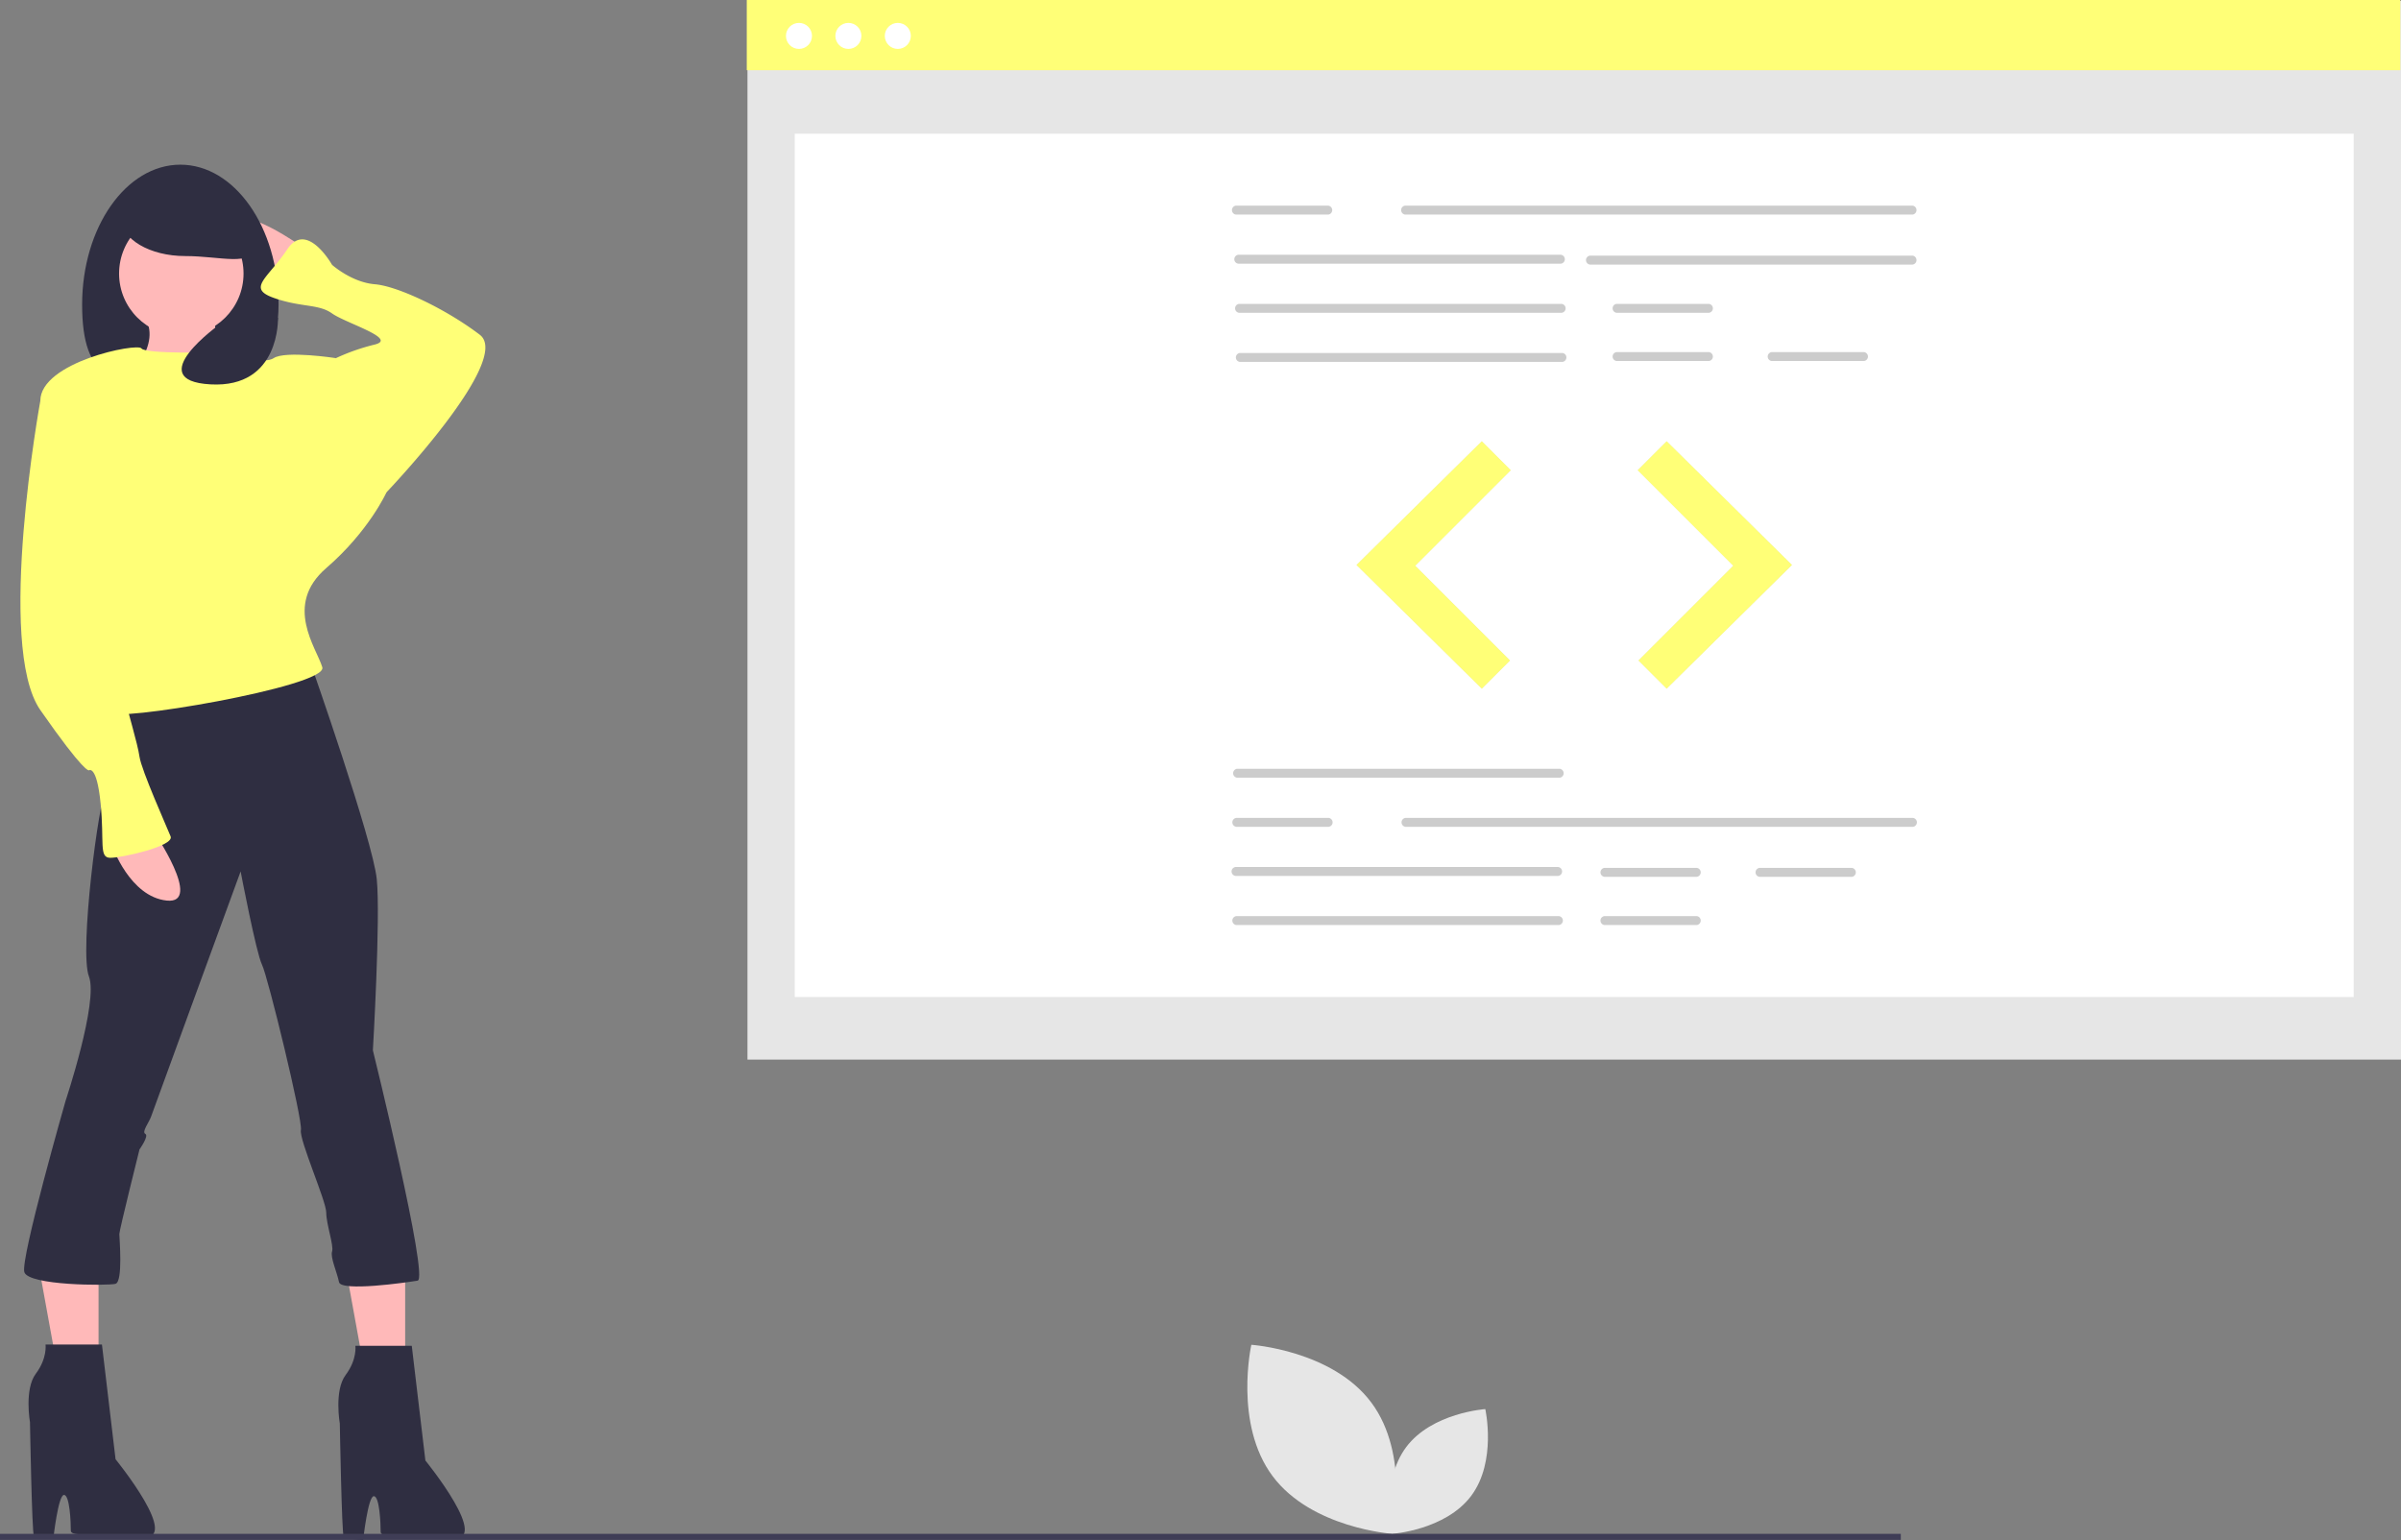 <svg xmlns="http://www.w3.org/2000/svg" data-name="Layer 1" width="887.873" height="569.68" style=""><rect width="100%" height="100%" fill="#808080" stroke="none"/><rect id="backgroundrect" width="100%" height="100%" x="0" y="0" fill="none" stroke="none"/><title>proud_coder</title><g class="currentLayer" style=""><title>Layer 1</title><rect x="276.411" y="0.347" width="611.461" height="391.607" fill="#e6e6e6" id="svg_1"/><rect x="293.896" y="49.464" width="576.492" height="319.322" fill="#fff" id="svg_2"/><rect x="276.15" width="611.461" height="25.977" fill="#ffff77" id="svg_3" class="" fill-opacity="1"/><circle cx="295.454" cy="13.281" r="4.815" fill="#fff" id="svg_4"/><circle cx="313.73" cy="13.281" r="4.815" fill="#fff" id="svg_5"/><circle cx="332.005" cy="13.281" r="4.815" fill="#fff" id="svg_6"/><path d="M707.267,79.373 H519.58 a1.666,1.666 0 0 1 0,-3.303 H707.267 a1.666,1.666 0 0 1 0,3.303 z" fill="#ccc" id="svg_7"/><path d="M577.218,97.54 H457.886 a1.666,1.666 0 0 1 0,-3.303 H577.218 a1.666,1.666 0 0 1 0,3.303 z" fill="#ccc" id="svg_8"/><path d="M707.267,97.87 H587.935 a1.666,1.666 0 0 1 0,-3.303 h119.332 a1.666,1.666 0 0 1 0,3.303 z" fill="#ccc" id="svg_9"/><path d="M577.508,115.708 H458.176 a1.666,1.666 0 0 1 0,-3.303 H577.508 a1.666,1.666 0 0 1 0,3.303 z" fill="#ccc" id="svg_10"/><path d="M577.797,133.875 H458.466 a1.666,1.666 0 0 1 0,-3.303 H577.797 a1.666,1.666 0 0 1 0,3.303 z" fill="#ccc" id="svg_11"/><path d="M631.96,115.708 H597.783 a1.666,1.666 0 0 1 0,-3.303 h34.178 a1.666,1.666 0 0 1 0,3.303 z" fill="#ccc" id="svg_12"/><path d="M631.96,133.545 H597.783 a1.666,1.666 0 0 1 0,-3.303 h34.178 a1.666,1.666 0 0 1 0,3.303 z" fill="#ccc" id="svg_13"/><path d="M689.309,133.545 h-34.178 a1.666,1.666 0 0 1 0,-3.303 h34.178 a1.666,1.666 0 0 1 0,3.303 z" fill="#ccc" id="svg_14"/><path d="M491.195,79.373 h-34.178 a1.666,1.666 0 0 1 0,-3.303 h34.178 a1.666,1.666 0 0 1 0,3.303 z" fill="#ccc" id="svg_15"/><path d="M576.784,287.678 H457.452 a1.666,1.666 0 0 1 0,-3.303 h119.332 a1.666,1.666 0 0 1 0,3.303 z" fill="#ccc" id="svg_16"/><path d="M576.204,324.013 H456.873 a1.666,1.666 0 0 1 0,-3.303 h119.332 a1.666,1.666 0 0 1 0,3.303 z" fill="#ccc" id="svg_17"/><path d="M576.494,342.181 H457.162 a1.666,1.666 0 0 1 0,-3.303 h119.332 a1.666,1.666 0 0 1 0,3.303 z" fill="#ccc" id="svg_18"/><path d="M627.471,324.344 H593.293 a1.666,1.666 0 0 1 0,-3.303 h34.178 a1.666,1.666 0 0 1 0,3.303 z" fill="#ccc" id="svg_19"/><path d="M627.471,342.181 H593.293 a1.666,1.666 0 0 1 0,-3.303 h34.178 a1.666,1.666 0 0 1 0,3.303 z" fill="#ccc" id="svg_20"/><path d="M684.82,324.344 H650.642 a1.666,1.666 0 0 1 0,-3.303 h34.178 a1.666,1.666 0 0 1 0,3.303 z" fill="#ccc" id="svg_21"/><path d="M707.412,305.846 H519.725 a1.666,1.666 0 0 1 0,-3.303 H707.412 a1.666,1.666 0 0 1 0,3.303 z" fill="#ccc" id="svg_22"/><path d="M491.34,305.846 h-34.178 a1.666,1.666 0 0 1 0,-3.303 h34.178 a1.666,1.666 0 0 1 0,3.303 z" fill="#ccc" id="svg_23"/><polygon points="547.965 163.221 501.622 208.985 547.965 254.748 558.392 244.321 523.345 209.274 558.681 173.938 547.965 163.221" fill="#e6e6e6" id="svg_24"/><polygon points="616.32 163.221 662.662 208.985 616.32 254.748 605.893 244.321 640.939 209.274 605.603 173.938 616.32 163.221" fill="#e6e6e6" id="svg_25"/><polygon points="547.965 163.221 501.622 208.985 547.965 254.748 558.392 244.321 523.345 209.274 558.681 173.938 547.965 163.221" fill="#ffff77" id="svg_26" class="" fill-opacity="1"/><polygon points="616.32 163.221 662.662 208.985 616.32 254.748 605.893 244.321 640.939 209.274 605.603 173.938 616.32 163.221" fill="#ffff77" id="svg_27" class="" fill-opacity="1"/><path d="M470.603,546.035 c14.42,19.311 44.352,21.344 44.352,21.344 s6.554,-29.277 -7.866,-48.588 s-44.352,-21.344 -44.352,-21.344 S456.183,526.724 470.603,546.035 z" fill="#e6e6e6" id="svg_28"/><path d="M544.06,553.295 c-9.515,12.743 -29.267,14.084 -29.267,14.084 s-4.324,-19.319 5.191,-32.062 s29.267,-14.084 29.267,-14.084 S553.575,540.552 544.06,553.295 z" fill="#e6e6e6" id="svg_29"/><polygon points="149.825 460.994 149.825 511.12 135.503 511.12 125.956 458.607 149.825 460.994" fill="#ffb9b9" id="svg_30"/><polygon points="36.445 460.994 36.445 511.12 22.124 511.12 12.576 458.607 36.445 460.994" fill="#ffb9b9" id="svg_31"/><path d="M111.998,91.482 s-23.014,-16.541 -25.891,-8.63 S103.367,105.147 103.367,105.147 z" fill="#ffb9b9" id="svg_32"/><path d="M30.37,112.698 c0,28.598 12.313,29.487 32.371,29.487 s40.267,-0.889 40.267,-29.487 s-16.261,-51.782 -36.319,-51.782 S30.37,84.1 30.37,112.698 z" fill="#2f2e41" id="svg_33"/><path d="M79.634,112.339 s-2.877,21.576 10.788,23.014 s-44.59,5.753 -44.59,5.753 s15.103,-13.665 7.192,-24.452 S79.634,112.339 79.634,112.339 z" fill="#ffb9b9" id="svg_34"/><path d="M152.272,497.823 l5.034,42.432 s25.172,30.925 9.349,28.768 s-25.891,0.459 -25.891,-2.418 s-0.372,-13.155 -2.53,-13.155 s-3.943,16.23 -3.943,16.23 s-6.473,-0.49 -7.192,-1.209 s-1.438,-41.88 -1.438,-41.88 s-2.158,-12.226 2.158,-17.98 s3.596,-10.788 3.596,-10.788 z" fill="#2f2e41" id="svg_35"/><path d="M37.699,497.357 l5.034,42.432 s25.172,30.925 9.349,28.768 s-25.891,0.459 -25.891,-2.418 s-0.372,-13.155 -2.53,-13.155 s-3.943,16.23 -3.943,16.23 s-6.473,-0.49 -7.192,-1.209 s-1.438,-41.88 -1.438,-41.88 s-2.158,-12.226 2.158,-17.98 s3.596,-10.788 3.596,-10.788 z" fill="#2f2e41" id="svg_36"/><path d="M114.874,245.388 s23.014,65.446 24.452,79.83 s-1.438,63.289 -1.438,63.289 s20.856,84.499 16.541,85.218 s-28.346,4.129 -29.065,0.533 s-3.283,-9.163 -2.564,-11.321 S120.643,452.868 120.643,448.553 s-10.084,-26.964 -9.365,-30.559 s-12.226,-56.816 -14.384,-61.131 s-7.911,-34.521 -7.911,-34.521 s-32.363,88.46 -33.083,90.618 s-3.596,5.754 -2.158,6.473 s-2.158,5.754 -2.158,5.754 s-7.452,29.84 -7.452,31.279 s1.438,17.719 -1.438,18.438 s-32.261,0.673 -33.7,-4.361 s15.261,-63.336 15.261,-63.336 s12.226,-36.679 8.63,-46.028 s3.596,-65.446 6.473,-69.761 s3.596,-30.206 3.596,-30.206 z" fill="#2f2e41" id="svg_37"/><circle cx="67.048" cy="101.191" r="23.014" fill="#ffb9b9" id="svg_38"/><path d="M79.634,130.318 s-25.891,0.719 -27.329,-1.438 s-37.398,5.034 -37.398,19.418 s20.856,70.48 20.856,70.48 s7.911,40.275 5.753,44.59 s79.83,-9.349 77.672,-16.541 s-14.384,-23.014 1.438,-36.679 s22.295,-28.048 22.295,-28.048 l-18.699,-49.624 s-18.699,-2.877 -23.014,0 S79.634,130.318 79.634,130.318 z" fill="#ffff77" id="svg_39" class="" fill-opacity="1"/><path d="M137.888,185.696 l5.034,-3.596 s46.747,-48.905 34.521,-58.254 S147.238,105.866 138.608,105.147 s-15.822,-7.192 -15.822,-7.192 s-9.349,-16.541 -16.541,-5.753 s-15.103,14.384 -5.034,17.98 s16.541,2.158 21.576,5.754 s24.452,9.349 15.822,11.507 a77.195,77.195 0 0 0 -14.384,5.034 L114.874,149.017 z" fill="#ffff77" id="svg_40" class="" fill-opacity="1"/><path d="M56.62,307.239 s18.699,27.329 5.034,25.891 s-20.137,-20.137 -20.137,-20.137 z" fill="#ffb9b9" id="svg_41"/><path d="M19.942,144.702 l-5.034,3.596 s-16.541,90.618 0,114.351 s17.98,22.295 17.98,22.295 s2.877,-2.158 4.315,12.226 s-0.719,20.137 3.596,20.137 s23.733,-4.315 22.295,-7.911 s-10.788,-24.452 -11.507,-29.487 s-4.315,-16.541 -5.753,-23.014 s6.473,-10.069 2.877,-23.733 s-8.63,-38.117 -8.63,-43.151 S19.942,144.702 19.942,144.702 z" fill="#ffff77" id="svg_42" class="selected" fill-opacity="1"/><path d="M44.754,80.694 c0,7.745 10.626,14.024 23.733,14.024 s25.172,4.149 25.172,-3.596 s-12.064,-24.452 -25.172,-24.452 S44.754,72.949 44.754,80.694 z" fill="#2f2e41" id="svg_43"/><path d="M102.792,117.552 s0.969,26.071 -24.939,24.633 s3.501,-22.285 3.501,-22.285 z" fill="#2f2e41" id="svg_44"/><rect y="567.379" width="702.906" height="2.241" fill="#3f3d56" id="svg_45"/></g></svg>